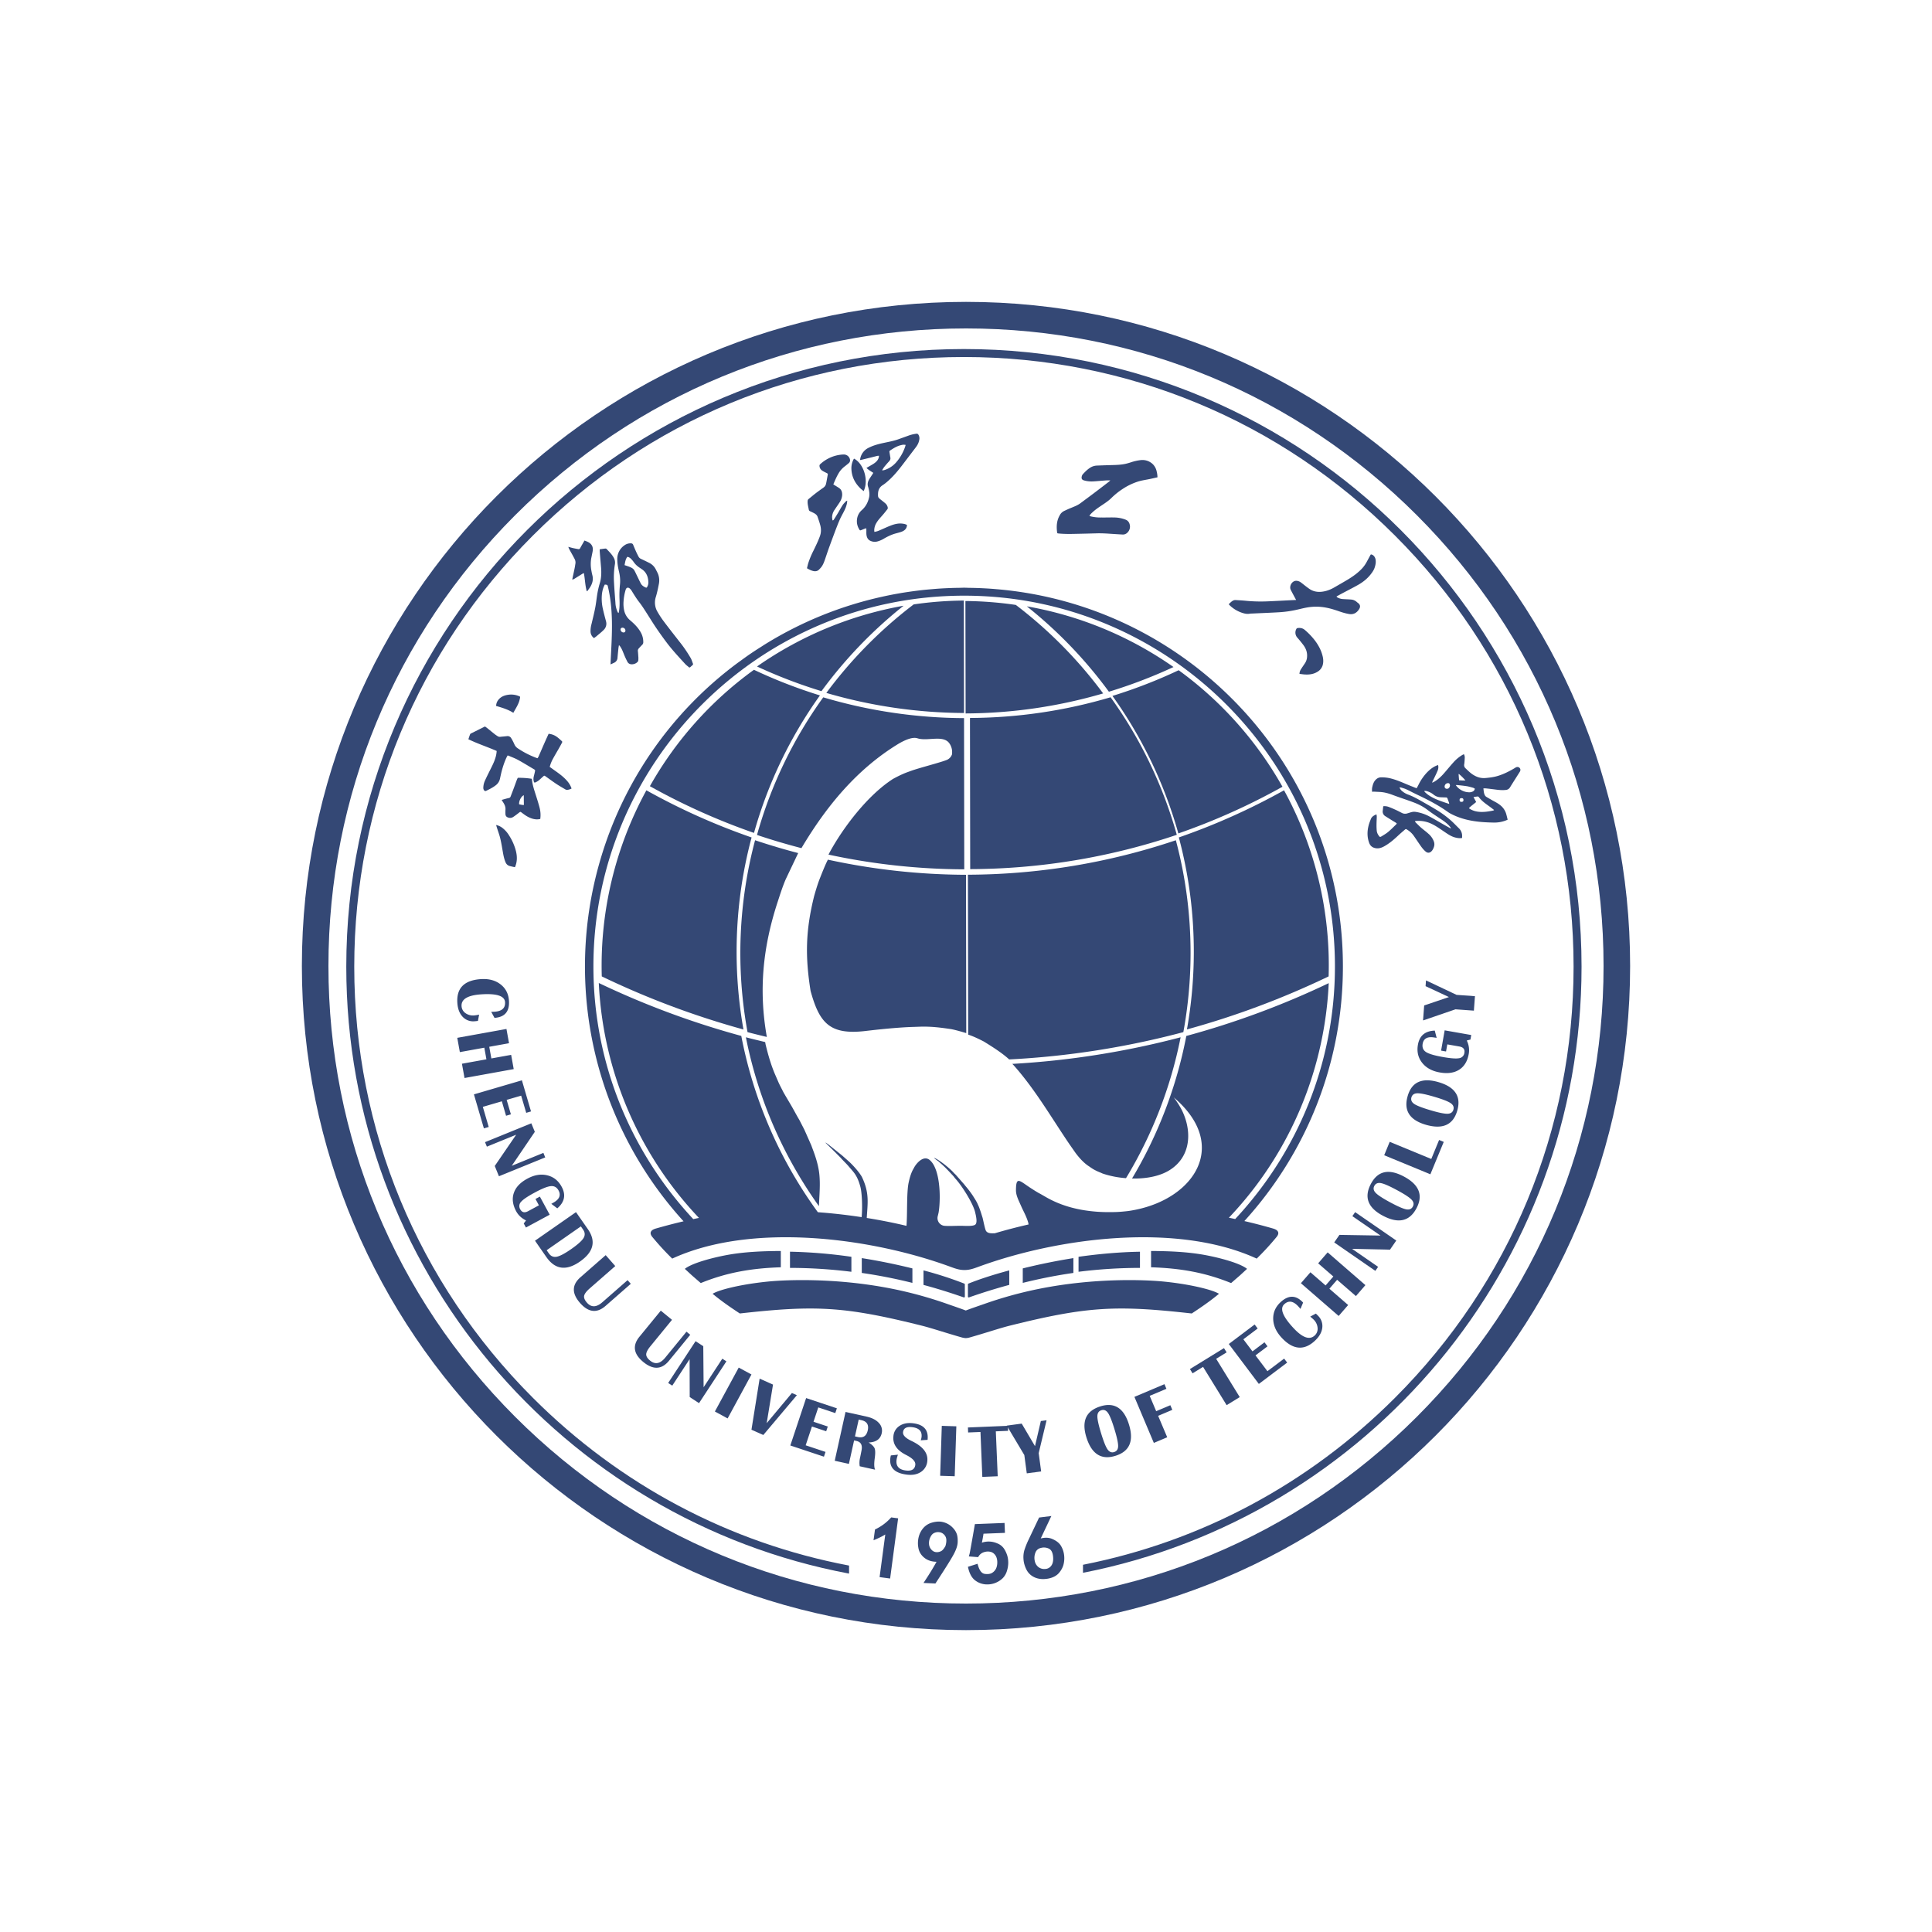 <svg width="128" height="128" fill="none" xmlns="http://www.w3.org/2000/svg"><path d="M54.323 46.073a33.204 33.204 0 0 1-4.372-1.697 24.115 24.115 0 0 0-6.894 7.711 43.252 43.252 0 0 0 6.897 3.096 29.203 29.203 0 0 1 4.369-9.11ZM73.468 45.828a32.98 32.98 0 0 0 4.28-1.636 24.184 24.184 0 0 0-9.717-4.02 29.514 29.514 0 0 1 5.437 5.656ZM54.747 45.908a33.003 33.003 0 0 0 9.123 1.33l-.013-7.449c-1.119.008-2.23.094-3.322.254a29.258 29.258 0 0 0-5.788 5.865ZM73.086 45.941a29.188 29.188 0 0 0-5.785-5.863 24.14 24.14 0 0 0-3.34-.259l.013 7.448a32.965 32.965 0 0 0 9.112-1.326ZM53.923 76.347l-.174-.47c-.014-.038-.017-.035-.038-.086l-.397-.895c-.03-.067-.054-.113-.088-.178l-.263-.512c-.214-.356-.398-.725-.612-1.079l-.334-.566c-.031-.059-.064-.11-.1-.172l-.26-.51c-.03-.069-.06-.122-.085-.184l-.234-.54c-.268-.63-.455-1.296-.615-1.956-.01-.054-.018-.107-.03-.16-.426-.104-.851-.205-1.275-.316.809 4.104 2.49 7.9 4.838 11.188.027-.706.1-1.415.026-2.122-.052-.492-.19-.974-.359-1.442Z" fill="#344875"/><path d="M59.865 40.132a24.309 24.309 0 0 0-9.711 4.024 33.07 33.07 0 0 0 4.271 1.635 29.588 29.588 0 0 1 5.44-5.659ZM73.579 46.195a33.286 33.286 0 0 1-9.316 1.372l.015 10.015a43.2 43.2 0 0 0 13.687-2.273 28.855 28.855 0 0 0-4.386-9.114ZM50.154 55.317c.965.327 1.948.615 2.943.875 1.623-2.73 3.65-5.236 6.474-6.941.298-.167.849-.457 1.218-.335.591.19 1.501-.162 1.968.188l.021.014.01.009.01.008c.153.14.248.36.277.568.006.041.007.203.002.244-.006.048-.003.026-.015.057l-.001.004c-.019.053.004-.008 0 0a.61.61 0 0 1-.368.352l-.191.068-.196.061c-.63.194-1.187.334-1.85.547l-.391.142c-.314.12-.604.267-.896.424-1.68 1.074-3.324 3.236-4.232 4.925l-.047.093c2.904.626 5.91.964 8.995.975l-.015-10.018a33.242 33.242 0 0 1-9.328-1.377 28.88 28.88 0 0 0-4.388 9.117ZM79.093 63.047c0 1.759-.157 3.48-.455 5.155a55.66 55.66 0 0 0 9.387-3.513 24.156 24.156 0 0 0-2.954-12.33 43.555 43.555 0 0 1-6.97 3.123c.645 2.415.992 4.95.992 7.565ZM67.168 70.589c1.41 1.584 2.485 3.448 3.668 5.193l.43.615c.24.315.516.63.852.855l.075.05c.132.095.264.18.41.25.05.022.048.023.085.042l.374.16a6.24 6.24 0 0 0 1.539.302 28.788 28.788 0 0 0 3.618-9.333 56.201 56.201 0 0 1-11.15 1.762c.033.035.067.068.099.104Z" fill="#344875"/><path d="M77.904 55.668a43.562 43.562 0 0 1-13.777 2.284l.017 10.593c.37.124.696.284 1.042.461.594.37 1.17.728 1.676 1.184A55.928 55.928 0 0 0 78.4 68.381c.312-1.705.478-3.46.478-5.253 0-2.58-.34-5.079-.975-7.46ZM48.802 63.054c0-2.616.347-5.153.993-7.57a43.484 43.484 0 0 1-6.97-3.124 24.239 24.239 0 0 0-2.956 12.329 55.679 55.679 0 0 0 9.387 3.517 29.352 29.352 0 0 1-.454-5.152ZM78.07 55.217a43.084 43.084 0 0 0 6.897-3.093 24.23 24.23 0 0 0-6.878-7.72 33.149 33.149 0 0 1-4.386 1.702 29.2 29.2 0 0 1 4.366 9.111Z" fill="#344875"/><path d="M51.508 59.795c.169-.514.33-1.03.544-1.532l.83-1.745a43.596 43.596 0 0 1-2.856-.85 29.079 29.079 0 0 0-.5 12.713c.424.114.852.216 1.279.32-.542-3.056-.277-5.897.703-8.905ZM54.785 57.084c-.17.358-.317.732-.461 1.098-.126.314-.221.627-.318.95l-.06.207c-.576 2.302-.608 4.015-.243 6.312.585 2.129 1.274 2.933 3.643 2.654.98-.116 2.221-.243 3.208-.27l.487-.017c.733-.011 1.29.064 1.993.167.342.071.657.165.983.262L64 57.957a43.748 43.748 0 0 1-9.15-1.002l-.065.129ZM60.449 84.995v-.96a39.66 39.66 0 0 0-3.354-.682v.982a33.79 33.79 0 0 1 3.354.66ZM75.526 84.001V82.93c-1.359.023-2.741.148-4.07.336v.993a32.785 32.785 0 0 1 4.07-.258ZM71.115 84.335v-.982c-1.192.19-2.33.427-3.354.682v.96c.976-.244 2.1-.48 3.355-.66ZM82.145 84.503l.475-.438c-.475-.385-1.84-.742-2.773-.914-1.163-.217-2.404-.263-3.586-.27v1.08c1.945.061 3.591.348 5.303 1.046l.58-.504ZM64.128 85.09l-.001.817c0 .035.037.06.074.048a38.028 38.028 0 0 1 2.665-.828v-.96c-1.087.291-2.016.597-2.705.876a.052.052 0 0 0-.033.047ZM63.89 85.043a24.186 24.186 0 0 0-2.706-.876v.962c.79.211 1.466.424 2.016.605.271.09.497.168.65.221.037.013.074-.013.074-.048l-.002-.816a.052.052 0 0 0-.033-.048Z" fill="#344875"/><path d="M63.975 88.653h.023a1.091 1.091 0 0 0 .242-.041c1.051-.297 1.995-.618 2.666-.785 5.103-1.273 7.04-1.369 12.05-.806.634-.416 1.226-.823 1.805-1.305-.448-.265-1.505-.486-2.06-.587a20.809 20.809 0 0 0-1.832-.243c-.82-.068-4.174-.274-8.055.508a26.839 26.839 0 0 0-3.667 1.018c-.15.053-.813.278-1.155.41l-.006.001-.006-.001c-.343-.132-1.007-.357-1.155-.41a26.839 26.839 0 0 0-3.667-1.018c-3.883-.782-7.234-.576-8.055-.508-.668.059-1.297.147-1.832.243-.557.1-1.612.322-2.06.587.58.482 1.171.889 1.804 1.305 5.011-.563 6.947-.468 12.05.806.67.167 1.616.488 2.667.785.067.018.134.031.203.037.013.001.027.004.04.004ZM45.847 84.503l.58.504c1.713-.698 3.36-.985 5.304-1.046v-1.08c-1.182.007-2.423.053-3.586.27-.933.172-2.298.529-2.773.914l.475.438ZM56.407 84.26v-.994a32.95 32.95 0 0 0-4.068-.338v1.073c1.46.002 2.822.102 4.068.258Z" fill="#344875"/><path d="M39.315 64.029c0-13.546 11.02-24.564 24.564-24.564s24.564 11.018 24.564 24.564c0 6.463-2.513 12.345-6.608 16.735-.14-.03-.28-.06-.418-.087a24.085 24.085 0 0 0 5.705-9.983 24.3 24.3 0 0 0 .91-5.558 55.807 55.807 0 0 1-9.435 3.499A29.11 29.11 0 0 1 75 78.08c.914.02 1.838-.141 2.51-.569 1.357-.866 1.462-2.453.87-3.794-.23-.522-.617-1.011-.616-1.011 3.687 3.133 1.398 6.646-2.515 7.44-.195.04-.393.076-.596.098-.585.063-.797.065-1.448.06a11.27 11.27 0 0 1-.494-.022c-1.221-.087-2.39-.37-3.463-1l-.314-.18c-.042-.025-.069-.035-.109-.056l-.207-.123-.2-.127c-.858-.536-1.1-.948-1.108.057 0 .233.073.432.159.643l.25.557c.144.296.293.586.39.901.019.061.016.061.029.13l.007.04c-.75.17-1.496.365-2.235.583-.214.007-.47.022-.584-.157-.075-.12-.19-.75-.233-.888-.077-.241-.149-.487-.244-.72l-.017-.04-.01-.023-.023-.049c-.022-.045-.03-.07-.05-.112a3.398 3.398 0 0 0-.114-.21l-.187-.298a6.536 6.536 0 0 0-.492-.646c-.029-.036-.042-.056-.072-.092l-.533-.606c-.054-.066-.107-.101-.163-.164a2.226 2.226 0 0 0-.16-.167c-.282-.265-.76-.654-1.135-.831.016.057.157.145.211.188.035.028.039.026.073.054.054.044.09.084.144.129.288.24.535.517.79.787.036.038.085.094.116.138.03.039.031.047.063.081.43.458 1.157 1.617 1.308 2.203l.05.217c.032.166.105.519-.035.634-.155.127-.697.077-.982.077-.301 0-.806.029-1.082-.001a.516.516 0 0 1-.428-.61c.01-.036.059-.233.07-.302.152-.995.092-2.865-.592-3.441-.39-.33-.838.157-1.016.459l-.134.244c-.12.258-.189.513-.249.789-.144.666-.077 2.126-.144 2.865-.87-.207-1.747-.38-2.631-.522.052-.961.198-1.633-.321-2.716-.166-.303-.56-.744-.83-.997l-.491-.435a.047.047 0 0 0-.01-.007l-.718-.575c-.088-.068-.285-.24-.375-.263l.67.656c.025.025.038.037.062.064l.271.272.009.01.025.029.008.01c.17.19.355.358.517.552.16.19.337.37.462.585.139.235.216.456.296.743.108.385.15 1.395.084 2.018a38.039 38.039 0 0 0-2.43-.29l-.469-.037a29.157 29.157 0 0 1-5.073-11.68 56.087 56.087 0 0 1-9.44-3.506 24.268 24.268 0 0 0 6.635 15.564c-.125.025-.25.052-.376.079-4.097-4.39-6.616-10.275-6.616-16.741Zm4.196 17.347c-.146.04-.324.096-.388.237-.04.091-.014.202.09.333.408.494.847.975 1.323 1.44 5.252-2.417 13.151-1.408 18.493.564.412.152.594.183.818.192l.04.001h.023l.039-.001c.224-.009.406-.04.818-.192 5.342-1.972 13.24-2.98 18.493-.564.476-.465.917-.946 1.322-1.44.105-.13.131-.242.09-.333-.063-.141-.243-.197-.387-.237-.64-.183-1.25-.34-1.843-.477 4.053-4.457 6.529-10.372 6.529-16.87 0-12.767-9.537-23.3-21.873-24.88a24.078 24.078 0 0 0-1.124-.118c-.138-.013-.277-.023-.415-.033a31.087 31.087 0 0 0-.743-.038 28.659 28.659 0 0 0-.608-.014c-.111-.002-.22-.009-.33-.009-.093 0-.188.006-.282.007-.224.003-.446.007-.669.017a22.014 22.014 0 0 0-1.202.075c-.235.02-.47.04-.705.068-.145.016-.29.036-.435.054-.288.039-.574.08-.86.127l-.234.041a23.174 23.174 0 0 0-1.06.212 24.897 24.897 0 0 0-7.739 3.145c-.082.05-.16.102-.24.154-.239.15-.476.302-.708.46-.227.153-.447.314-.67.475-.079.06-.162.116-.243.176a24.97 24.97 0 0 0-9.101 13.166 25.072 25.072 0 0 0 5.558 23.8c-.572.134-1.161.287-1.777.462ZM58.997 100.583a3.312 3.312 0 0 1-.965.719l-.062.031-.096.714.215-.093c.209-.09.397-.187.563-.29l-.377 2.824.698.093.53-3.988-.459-.061-.047.051ZM62.637 102.431c-.085.151-.168.258-.25.314a.597.597 0 0 1-.318.09.454.454 0 0 1-.34-.146.595.595 0 0 1-.179-.395.873.873 0 0 1 .099-.471c.07-.141.16-.23.27-.27a.63.63 0 0 1 .222-.048c.026 0 .047.003.067.006a.49.49 0 0 1 .314.137.511.511 0 0 1 .17.312c.018.134-.003.3-.055.471Zm.508-1.191a1.287 1.287 0 0 0-.424-.313 1.283 1.283 0 0 0-.47-.118 1.647 1.647 0 0 0-.515.071c-.2.057-.374.16-.52.308a1.433 1.433 0 0 0-.328.562 1.674 1.674 0 0 0-.048.771c.044.299.2.546.462.732.205.142.455.216.746.219-.204.371-.45.775-.735 1.207l-.128.196.789.035.041-.062c.612-.933 1.003-1.558 1.163-1.859.173-.32.26-.582.27-.799.01-.21-.008-.388-.049-.53a1.11 1.11 0 0 0-.254-.42ZM66.527 102.616a.947.947 0 0 0-.457-.364 1.403 1.403 0 0 0-1.017-.047c.037-.171.073-.368.107-.593l1.42-.056-.026-.657-1.965.077-.018.105c-.25 1.45-.323 1.822-.338 1.879l-.046.157.613.047.043-.064a.627.627 0 0 1 .361-.268.79.79 0 0 1 .422-.019c.12.03.217.097.3.201.083.107.13.239.143.403.013.167-.008.322-.059.458a.68.68 0 0 1-.264.321c-.12.081-.288.108-.503.078-.193-.026-.341-.208-.441-.541l-.039-.129-.636.202.03.121c.094.378.258.65.486.805a1.293 1.293 0 0 0 .758.24 1.457 1.457 0 0 0 1.036-.418c.125-.129.22-.29.276-.48a1.86 1.86 0 0 0 .086-.533c0-.173-.021-.334-.067-.484a1.833 1.833 0 0 0-.205-.441ZM69.658 103.72a.513.513 0 0 1-.414.228.636.636 0 0 1-.456-.133.688.688 0 0 1-.236-.415.945.945 0 0 1 .049-.539.482.482 0 0 1 .355-.304.75.75 0 0 1 .534.044c.152.073.242.233.275.491.033.268-.003.479-.107.628Zm.615-1.334c-.117-.179-.314-.326-.585-.437-.207-.084-.454-.093-.736-.023l.703-1.486-.812.101-.746 1.569a5.552 5.552 0 0 0-.23.594 1.665 1.665 0 0 0-.058.592c.013.228.079.461.193.69.122.242.312.418.566.528.163.069.342.104.537.104.102 0 .208-.01.318-.028.323-.057.573-.186.74-.382.161-.19.267-.396.311-.611.046-.21.05-.424.016-.634a1.532 1.532 0 0 0-.217-.577ZM30.301 66.451c.027.391.144.695.352.915a.95.95 0 0 0 .794.295c.06-.004.134-.011.218-.024l.078-.417a2.465 2.465 0 0 1-.32.054.858.858 0 0 1-.583-.15.602.602 0 0 1-.26-.462c-.03-.46.399-.722 1.288-.783 1.034-.07 1.564.101 1.593.514.027.39-.204.602-.69.636-.055.003-.129.006-.226.008l.217.399c.688-.048 1.006-.428.957-1.143-.031-.458-.22-.82-.565-1.083-.344-.263-.777-.377-1.3-.341-1.102.076-1.62.602-1.553 1.582ZM30.776 71.421l3.259-.59-.17-.944-1.311.237-.14-.772 1.31-.236-.17-.945-3.259.588.171.946 1.621-.293.14.77-1.622.293.171.946ZM32.379 74.665l-.39-1.333 1.259-.368.28.958.32-.094-.28-.958.96-.28.335 1.138.318-.094-.604-2.06-3.178.931.66 2.253.32-.093ZM33.056 77.93l3.066-1.248-.121-.3-2.096.855 1.528-2.251-.231-.564-3.068 1.249.123.298 1.94-.79-1.418 2.07.277.681ZM34.845 81.327l1.574-.85-.651-1.199-.291.157.227.421-.716.388c-.234.126-.408.085-.521-.125a.405.405 0 0 1 .054-.495c.133-.154.43-.357.895-.607.496-.27.856-.413 1.081-.433.224-.02.394.077.51.29.156.289.07.541-.258.754l-.154.091-.07.037.396.3c.485-.414.583-.889.292-1.427-.22-.408-.54-.662-.959-.761-.419-.102-.857-.028-1.313.22-.47.253-.77.568-.898.948-.13.377-.078.782.154 1.213.143.262.36.465.654.609l-.152.2.146.27ZM38.485 81.252l.144.208c.134.19.144.38.031.565-.114.185-.383.428-.813.728-.428.298-.75.468-.964.509-.214.04-.388-.033-.521-.224l-.144-.207 2.267-1.58Zm-.064 2.33c.907-.633 1.083-1.349.525-2.15l-.785-1.125-2.716 1.893.753 1.083c.578.83 1.32.93 2.223.3ZM40.12 86.52l1.672-1.464-.213-.243-1.672 1.464c-.394.345-.735.354-1.022.026-.148-.169-.21-.32-.184-.453.026-.132.149-.295.367-.487l1.695-1.483-.634-.723-1.672 1.464c-.573.502-.583 1.068-.031 1.7.556.634 1.12.7 1.693.199ZM42.62 90.235c.653.534 1.219.507 1.703-.082l1.408-1.72-.25-.205-1.408 1.72c-.333.406-.666.47-1.003.195-.174-.143-.26-.281-.257-.417.004-.135.098-.317.283-.54l1.426-1.744-.743-.608-1.408 1.72c-.484.588-.4 1.15.25 1.681ZM45.688 90.049l.007 2.51.617.403 1.814-2.769-.27-.177-1.24 1.893-.022-2.72-.51-.333-1.816 2.77.272.176 1.148-1.753ZM48.942 90.605l.844.458-1.579 2.911-.844-.458 1.579-2.91ZM52.795 92.435l-.328-.145-1.672 2.001.419-2.558-.886-.395-.542 3.384.786.35 2.223-2.637ZM55.34 93.62l.105-.316-2.037-.679-1.047 3.142 2.227.742.105-.316-1.315-.438.415-1.245.944.315.106-.315-.946-.315.317-.95 1.125.375ZM57.49 94.768c-.083.37-.3.516-.656.439l-.19-.043.247-1.113.19.042c.353.08.492.304.41.675Zm.464 1.841c.043-.31.04-.526-.006-.647-.047-.121-.18-.253-.4-.394.491-.016.78-.22.867-.61a.732.732 0 0 0-.19-.686c-.183-.2-.455-.339-.816-.419l-1.39-.308-.716 3.234.939.207.344-1.554.16.036c.299.066.409.285.326.658l-.048.244-.039.192a1.471 1.471 0 0 0-.026.582l1.02.226c-.067-.137-.075-.391-.025-.76ZM61.436 96.804c.06-.532-.29-.979-1.05-1.34-.394-.187-.58-.38-.557-.578.03-.264.229-.374.594-.334.465.053.675.271.632.654a.98.98 0 0 1-.054.218l.453-.031c.073-.65-.25-1.017-.974-1.1-.352-.04-.646.018-.883.175a.888.888 0 0 0-.405.678c-.059.522.222.939.843 1.25.43.216.63.435.606.652-.033.293-.237.42-.61.378-.468-.053-.68-.284-.634-.692.013-.103.044-.221.094-.358l-.47.05a1.763 1.763 0 0 0-.035.188c-.071.632.301.993 1.114 1.086.37.042.675-.019.918-.183a.944.944 0 0 0 .418-.713ZM63.252 97.805l-.964-.031.108-3.308.964.031-.108 3.308ZM65.081 97.849l1.02-.043-.125-2.976.812-.034-.014-.332-2.647.11.014.331.818-.032.122 2.976Z" fill="#344875"/><path d="m68.027 97.613.952-.126-.163-1.213.522-2.177-.38.05-.387 1.663-.88-1.492-.99.133 1.163 1.95.163 1.212ZM73.815 96.202c-.172.054-.32-.006-.439-.179-.12-.172-.261-.53-.427-1.07-.166-.542-.248-.917-.245-1.127.003-.21.091-.34.264-.394.174-.054.32.007.44.18s.262.53.427 1.07c.165.54.247.916.244 1.126-.002.21-.09.34-.264.394Zm-.898-3.03c-.956.292-1.272.972-.945 2.038.343 1.117.982 1.532 1.92 1.244.94-.287 1.242-.976.908-2.067-.334-1.093-.962-1.498-1.883-1.216ZM77.539 93.099l-.939.396-.43-1.017 1.108-.466-.13-.307-1.99.842 1.287 3.05.886-.374-.601-1.42.939-.397-.13-.307ZM79.01 90.987l.696-.428 1.562 2.536.868-.533-1.562-2.538.693-.426-.175-.282-2.256 1.388.174.283ZM85.278 90.276l-.2-.266-1.108.835-.79-1.047.796-.6-.2-.266-.796.6-.604-.8.948-.715-.2-.265-1.713 1.292 1.991 2.645 1.876-1.413ZM87.11 88.834c.288-.267.452-.548.492-.848a.95.95 0 0 0-.267-.803 2.794 2.794 0 0 0-.156-.154l-.373.2c.111.09.193.162.243.215a.86.86 0 0 1 .246.548.596.596 0 0 1-.195.49c-.34.315-.812.145-1.417-.51-.705-.76-.903-1.281-.599-1.562.287-.267.596-.22.927.138.038.04.086.096.149.171l.174-.42c-.468-.504-.965-.514-1.491-.028-.337.311-.5.685-.49 1.117.012.436.196.844.551 1.229.75.812 1.486.883 2.206.217ZM89.832 85.87l.63-.727-2.502-2.17-.629.726 1.006.873-.513.592-1.006-.873-.63.725 2.502 2.17.629-.725-1.244-1.08.513-.592 1.244 1.08ZM92.507 82.189l-2.725-1.882-.184.266 1.863 1.286-2.72-.045-.346.5 2.726 1.884.182-.266-1.723-1.192 2.51.054.417-.605ZM91.144 79.032c-.146-.152-.176-.307-.09-.465.087-.16.232-.22.44-.182.206.039.558.193 1.055.461.498.268.82.478.966.63.145.15.175.305.088.464-.085.16-.231.22-.438.182-.205-.039-.558-.193-1.056-.461-.497-.268-.82-.478-.965-.63Zm2.693 1.034c.465-.863.196-1.568-.809-2.109-1.006-.542-1.736-.388-2.194.46-.474.88-.221 1.585.762 2.114 1.028.554 1.775.4 2.241-.465ZM95.652 75.653l-.308-.127-.518 1.259-2.755-1.136-.365.889 3.06 1.261.886-2.146ZM94.77 73.555c-.542-.16-.902-.3-1.074-.416-.174-.119-.234-.265-.184-.438.052-.174.184-.263.394-.268.21-.005.586.074 1.127.234.542.16.901.3 1.074.418.174.118.235.264.183.438-.052.172-.182.262-.391.266-.21.005-.587-.072-1.129-.234Zm1.773.042c.279-.94-.13-1.574-1.224-1.898-1.095-.323-1.779-.022-2.053.902-.284.957.11 1.595 1.18 1.912 1.12.33 1.82.025 2.097-.916ZM97.474 68.573l-1.761-.31-.237 1.343.328.057.083-.47.802.14c.26.047.37.187.33.42a.404.404 0 0 1-.35.356c-.2.039-.56.012-1.079-.08-.555-.097-.927-.208-1.115-.33-.189-.125-.261-.306-.22-.546.057-.324.281-.468.67-.43l.177.024.08.014-.125-.48c-.638.022-1.01.333-1.116.935-.081.458.013.856.278 1.194.267.338.657.552 1.167.642.525.093.956.032 1.293-.184.335-.215.546-.565.63-1.047a1.428 1.428 0 0 0-.132-.885l.244-.062.052-.301ZM97.719 66l-1.218-.088-2.025-.958-.028.382 1.547.722-1.64.555-.074.994 2.148-.737 1.22.088.07-.957Z" fill="#344875"/><path d="M93.868 93.868c-7.977 7.977-18.585 12.372-29.867 12.372-11.284 0-21.892-4.395-29.869-12.372-7.979-7.979-12.372-18.585-12.372-29.867 0-11.284 4.393-21.892 12.372-29.869 7.977-7.979 18.585-12.372 29.869-12.372 11.282 0 21.89 4.393 29.867 12.372 7.977 7.977 12.372 18.585 12.372 29.869 0 11.282-4.395 21.888-12.372 29.867ZM64.001 20C39.699 20 20 39.699 20 64s19.699 44 44 44 44-19.699 44-44-19.699-44-44-44Z" fill="#344875"/><path d="M63.862 23.125c-22.6 0-40.92 18.32-40.92 40.92 0 19.999 14.348 36.644 33.31 40.21v-.532c-7.89-1.496-15.148-5.313-20.95-11.117-7.631-7.63-11.832-17.772-11.832-28.56 0-10.79 4.2-20.933 11.832-28.561 7.628-7.63 17.772-11.832 28.56-11.832 10.79 0 20.933 4.202 28.561 11.832 7.63 7.628 11.831 17.772 11.831 28.56 0 10.79-4.201 20.932-11.83 28.561-5.735 5.734-12.89 9.532-20.673 11.064v.532c18.825-3.677 33.031-20.257 33.031-40.157 0-22.6-18.32-40.92-40.92-40.92Z" fill="#344875"/><path d="M94.98 52.647a.767.767 0 0 0 .47.174c.113.004.226.01.339.01.064 0 .097.025.117.085.028.087.064.173.094.26.007.021.007.046.011.086-.088-.029-.165-.053-.24-.079-.316-.107-.632-.215-.924-.38a1.988 1.988 0 0 1-.444-.326c-.017-.017-.027-.039-.047-.066.089-.025.163-.001.234.023.143.047.274.117.39.213Zm.74-.601a.226.226 0 0 1 .213-.161c.065-.002.108.03.122.094.025.094-.011.171-.065.233a.188.188 0 0 1-.227.018c-.047-.033-.067-.114-.043-.184Zm.8-.036c.215.023.431.042.644.075.14.022.277.062.412.1.047.012.089.04.133.062-.007.096-.06.149-.13.19a.54.54 0 0 1-.31.051 1.098 1.098 0 0 1-.818-.47c.027-.003.048-.01.07-.008Zm.139-.731c.148.125.288.26.43.429-.152.007-.279-.004-.421-.013a26.889 26.889 0 0 1-.033-.408l.024-.008Zm1.313 1.526c.22.301.536.494.827.713l.191.147c-.03.019-.044.032-.058.036-.347.071-.694.124-1.046.071a1.374 1.374 0 0 1-.508-.182c-.019-.012-.031-.027-.057-.052.15-.148.317-.266.48-.402-.06-.108-.116-.214-.178-.33.103-.014.19-.03.279-.038.021-.002.054.018.07.037Zm-1.046.292c-.049.04-.162.038-.197-.004-.04-.041-.037-.151.004-.185.05-.042.158-.039.197.004.038.041.036.154-.004.185Zm-1.916-1.529c.081-.17.167-.338.236-.51a.58.58 0 0 0 .033-.366c-.014.002-.025 0-.034.003-.024.008-.047.019-.07.027-.265.11-.48.29-.672.497a3.384 3.384 0 0 0-.528.783l-.114.217c-.033-.009-.057-.013-.078-.022-.214-.085-.43-.17-.642-.26-.284-.12-.568-.242-.866-.326a2.52 2.52 0 0 0-.778-.111.482.482 0 0 0-.302.114c-.151.124-.221.292-.264.475a.833.833 0 0 0-.022.37c.039-.004.079-.01.117-.01l.351.018c.294.011.572.081.85.184.464.175.94.327 1.404.5.33.122.645.279.928.493.32.244.659.46.991.682.201.134.39.285.541.478.016.02.024.043.041.074-.028-.003-.04-.001-.048-.006-.14-.077-.28-.154-.42-.234-.32-.18-.636-.372-.961-.545a2.787 2.787 0 0 0-.916-.304.639.639 0 0 0-.221.005c-.104.021-.204.06-.307.088a.47.47 0 0 1-.344-.005c-.137-.066-.27-.142-.41-.205a6.912 6.912 0 0 0-.508-.215c-.115-.041-.24-.056-.354-.041l-.033.3a.355.355 0 0 0 .175.36l.495.311c.086.054.18.097.26.17-.017.026-.027.05-.044.066-.174.166-.343.342-.528.495-.133.111-.285.198-.434.29-.097.06-.125.05-.19-.048a.673.673 0 0 1-.13-.31 4.02 4.02 0 0 1-.016-.414c.001-.176.012-.349.017-.523 0-.051-.013-.102-.02-.16-.167.07-.31.149-.374.314-.05.13-.103.259-.138.391-.109.4-.116.8.032 1.194.069.183.196.29.383.334.22.054.42-.01.612-.117.338-.187.628-.436.909-.699.145-.137.296-.265.448-.395.07-.061.077-.06.158-.01.171.106.318.238.435.402.15.212.291.43.438.64.106.154.221.3.364.418.118.097.255.09.367-.016a.513.513 0 0 0 .085-.107c.094-.161.151-.33.094-.52a1.235 1.235 0 0 0-.375-.547c-.154-.142-.327-.263-.484-.401-.128-.112-.245-.234-.366-.354-.019-.019-.026-.046-.043-.076.038-.005.063-.013.087-.014.275-.02.546.013.807.104.287.102.543.264.792.432.173.115.34.236.514.344.174.112.36.2.566.237a.952.952 0 0 0 .36.012c.001-.049.004-.09.003-.134a.696.696 0 0 0-.21-.507c-.154-.148-.3-.303-.455-.45a6.528 6.528 0 0 0-1.094-.808c-.266-.164-.54-.316-.81-.471-.326-.188-.653-.375-1.008-.505a1.279 1.279 0 0 1-.378-.216.56.56 0 0 1-.193-.26c.047.004.08 0 .109.008.114.037.232.068.34.117.163.073.319.16.477.237.291.144.584.28.872.426.448.23.887.477 1.302.765.085.058.167.123.259.171.418.226.864.374 1.33.465.509.1 1.02.13 1.537.14.278.007.544-.037.803-.133.045-.017.089-.038.136-.058-.033-.133-.061-.254-.094-.374a1.149 1.149 0 0 0-.384-.576c-.158-.133-.344-.224-.523-.324-.142-.081-.284-.161-.423-.247a.29.29 0 0 1-.093-.113c-.067-.135-.07-.285-.09-.442.062.002.115-.003.166.003.198.021.395.046.594.071.235.032.47.059.71.033a.354.354 0 0 0 .294-.175c.214-.347.435-.69.652-1.036.053-.084.046-.184-.014-.247-.069-.073-.173-.084-.264-.03-.046.027-.09.057-.137.083-.311.18-.63.34-.973.452-.285.096-.58.134-.878.161-.318.03-.593-.06-.854-.23-.177-.115-.323-.266-.475-.409a.28.28 0 0 1-.091-.274c.022-.145.028-.297.035-.445a.448.448 0 0 0-.055-.218c-.04.017-.073.03-.103.048a2.5 2.5 0 0 0-.588.487c-.214.237-.415.485-.626.726-.187.214-.394.41-.64.556-.04.025-.085.043-.145.073.008-.044.01-.064.019-.081.034-.072.07-.14.104-.21ZM72.449 32.693c-.289.217-.58.433-.87.648-.189.141-.407.221-.623.31-.16.064-.317.138-.47.21a.644.644 0 0 0-.28.286c-.199.348-.221.723-.171 1.109.01.078.017.08.095.088.398.041.796.034 1.194.024.434-.008.865-.02 1.297-.032.311-.01.62.005.93.027.27.018.54.035.81.05a.408.408 0 0 0 .323-.116.548.548 0 0 0 .151-.584.42.42 0 0 0-.255-.282 2.138 2.138 0 0 0-.742-.147c-.29-.007-.582.006-.872.001a2.688 2.688 0 0 1-.683-.07c-.034-.008-.067-.022-.106-.037.058-.105.136-.175.212-.245.204-.19.436-.34.666-.495.202-.134.404-.273.578-.444.214-.21.446-.402.699-.568a4.11 4.11 0 0 1 1.107-.535c.242-.07.495-.104.743-.156.164-.035.328-.073.504-.112a1.79 1.79 0 0 0-.052-.386.965.965 0 0 0-.258-.485.991.991 0 0 0-.822-.266 3.18 3.18 0 0 0-.63.144 4.267 4.267 0 0 1-.351.099c-.308.067-.622.077-.936.084-.324.009-.648.02-.972.033a.902.902 0 0 0-.48.168c-.17.114-.31.261-.448.408a.354.354 0 0 0-.072.166c-.025.128.026.204.154.24.21.062.425.078.642.064.25-.015.498-.04.748-.058.108-.007.22-.015.354-.003-.05.045-.082.075-.116.1-.332.256-.665.51-.998.762ZM83.989 39.841c-.48.02-.96.01-1.437-.037-.223-.023-.447-.033-.67-.048a.343.343 0 0 0-.195.038c-.107.06-.19.149-.276.231.007.014.008.025.014.03.014.019.031.033.047.049.218.212.474.37.76.475.18.064.364.117.563.081.065-.011.134-.01.2-.013.563-.027 1.125-.048 1.686-.08a7.256 7.256 0 0 0 1.225-.168c.24-.054.478-.116.72-.157.411-.068.822-.063 1.232.016.292.055.576.145.857.242.219.076.438.143.665.18.291.05.502-.075.654-.304.124-.185.08-.324-.072-.436a.572.572 0 0 1-.067-.053.629.629 0 0 0-.38-.166c-.172-.015-.345-.018-.517-.03a.843.843 0 0 1-.401-.115c-.017-.01-.029-.03-.053-.056.118-.065.227-.127.335-.184.364-.195.734-.38 1.092-.582.32-.18.606-.405.836-.696.107-.136.207-.277.264-.442.058-.172.094-.346.068-.528-.027-.187-.157-.346-.316-.357-.012.019-.028.039-.039.06l-.228.422a2.114 2.114 0 0 1-.314.447c-.28.3-.61.535-.959.745-.292.175-.59.343-.886.515-.19.11-.39.195-.602.245-.297.07-.592.074-.874-.053-.108-.048-.205-.12-.3-.19-.147-.107-.285-.225-.432-.333a.538.538 0 0 0-.284-.109c-.304-.023-.511.358-.391.597.07.138.142.27.215.408l.143.264-.207.01c-.558.027-1.117.058-1.676.082ZM86.184 44.352a.564.564 0 0 0-.09.295c.125.013.24.032.354.039.29.017.569-.017.823-.17a.762.762 0 0 0 .354-.425c.054-.179.055-.36.02-.541-.085-.416-.277-.782-.53-1.117a4.635 4.635 0 0 0-.67-.7c-.14-.12-.303-.145-.475-.123a.112.112 0 0 0-.076.047.499.499 0 0 0 .051.58c.14.159.274.323.401.491.177.234.274.495.25.795a.847.847 0 0 1-.131.406c-.094.142-.192.28-.281.423ZM41.15 41.62c.057-.058.175-.04.24.032.056.064.062.167.012.217-.051.05-.151.044-.215-.013l-.008-.007c-.072-.071-.087-.174-.03-.23Zm.366-4.66c.043-.072.053-.08.129-.047a.49.49 0 0 1 .15.1c.074.072.142.154.202.24.107.153.245.272.4.373.052.033.102.067.152.103.287.205.391.498.408.833a.6.6 0 0 1-.075.312c-.035.066-.053.073-.122.042-.125-.059-.24-.134-.306-.261-.086-.167-.166-.337-.247-.505-.062-.123-.116-.249-.184-.367-.072-.126-.202-.181-.33-.233-.1-.038-.203-.07-.315-.11.037-.175.054-.336.138-.48Zm-1.956 2.468c-.043.29-.074.58-.131.867-.069.35-.157.697-.238 1.043a1.768 1.768 0 0 0-.067.481.553.553 0 0 0 .23.457c.058-.042.11-.079.16-.12.159-.136.326-.265.474-.413a.572.572 0 0 0 .164-.574c-.072-.271-.147-.544-.207-.818a2.99 2.99 0 0 1-.06-1.031c.03-.206.079-.404.187-.594.03.004.052.01.073.01.083.003.12.049.13.129.006.05.024.098.034.148.159.722.221 1.454.233 2.191.013.862-.042 1.724-.084 2.585l-.009.231c.089-.04.158-.074.23-.107a.377.377 0 0 0 .232-.336c.019-.213.04-.424.063-.636.006-.059.02-.117.034-.203.036.04.054.058.072.08.128.178.197.384.28.583.06.15.132.297.206.44.063.125.177.177.314.17a.532.532 0 0 0 .351-.147c.083-.078.056-.182.066-.277.001-.01-.002-.022-.003-.032-.01-.137-.016-.273-.032-.41-.011-.083.019-.146.073-.203.073-.076.143-.154.217-.227a.227.227 0 0 0 .067-.165 1.294 1.294 0 0 0-.161-.644c-.177-.324-.434-.575-.71-.81a1.172 1.172 0 0 1-.386-.612 2.059 2.059 0 0 1-.05-.634 3.41 3.41 0 0 1 .139-.776c.047-.152.165-.182.282-.075a.696.696 0 0 1 .121.15c.16.262.32.523.511.765.123.159.235.327.345.497.246.378.48.765.73 1.139.242.358.493.711.754 1.055.372.49.793.938 1.207 1.391.07.076.157.137.237.206.031.028.063.027.096-.003.048-.044.095-.087.145-.13.034-.029.046-.063.029-.106-.046-.115-.079-.24-.139-.35a8.89 8.89 0 0 0-.77-1.122c-.344-.442-.69-.88-1.026-1.328a6.065 6.065 0 0 1-.398-.605 1.204 1.204 0 0 1-.124-1.009c.084-.275.142-.559.198-.843a1.2 1.2 0 0 0-.034-.63c-.043-.122-.109-.234-.166-.35a.965.965 0 0 0-.448-.44 24.874 24.874 0 0 0-.515-.25.351.351 0 0 1-.178-.152 6.068 6.068 0 0 1-.171-.348c-.067-.148-.129-.298-.191-.448-.027-.064-.077-.088-.144-.091a.68.68 0 0 0-.428.13 1.086 1.086 0 0 0-.476.956c.005.27.05.53.113.791.067.28.093.561.064.848a6.898 6.898 0 0 0-.031.971c.009.261.011.521-.03.78-.007.048-.02.095-.03.142a.14.14 0 0 1-.064-.066 1.64 1.64 0 0 1-.147-.616c-.034-.447-.069-.892-.093-1.338a5.438 5.438 0 0 1 .059-1.209.659.659 0 0 0-.073-.429c-.121-.225-.305-.402-.477-.586-.018-.02-.058-.03-.087-.028-.12.013-.242.032-.37.049 0 .063 0 .116.004.17.027.348.058.696.087 1.046.027.346.018.693-.084 1.03-.079.26-.137.522-.179.79ZM39.258 36.56c.036-.18.028-.35-.1-.5-.114-.132-.27-.185-.435-.248l-.06.105c-.077.134-.155.266-.228.403-.03.056-.072.07-.126.06a8.01 8.01 0 0 1-.36-.071c-.092-.021-.185-.05-.297-.08.022.061.035.106.057.144.06.114.125.227.188.34.06.108.118.215.174.323a.492.492 0 0 1 .05.316c-.017.095-.029.192-.049.288-.045.223-.095.444-.142.665-.007.03-.006.06-.01.107.061-.032.108-.05.151-.076l.532-.332c.023-.014.049-.022.079-.034.08.403.08.809.192 1.194.01.003.02.005.03.01.069-.096.143-.189.204-.29.146-.24.21-.496.137-.776a3.141 3.141 0 0 1-.058-.274 2.28 2.28 0 0 1-.019-.829l.09-.445ZM58.595 30.92c.098-.121.2-.238.308-.354.07-.074.105-.154.085-.256-.022-.117-.038-.236-.058-.353-.007-.043-.004-.078.037-.107.233-.154.468-.304.748-.362a.56.56 0 0 1 .288-.009c-.017.055-.03.103-.047.15a3.055 3.055 0 0 1-.58 1 1.714 1.714 0 0 1-.753.504.863.863 0 0 1-.12.028c-.011.003-.025-.001-.065-.004.06-.091.102-.17.157-.237Zm-.117 1.224c.154-.097.294-.22.43-.343.327-.301.608-.642.877-.995l.89-1.17c.114-.148.197-.31.228-.496a.457.457 0 0 0-.051-.334c-.036-.056-.077-.08-.146-.07a2.517 2.517 0 0 0-.466.107c-.233.086-.468.168-.7.253-.32.114-.651.176-.981.246-.348.073-.69.163-1.009.324a1.006 1.006 0 0 0-.569.808c.024 0 .041.001.057-.002l.605-.147.475-.12c.037-.008.077-.007.117-.01a.517.517 0 0 1-.133.337c-.12.144-.283.23-.443.323a9.456 9.456 0 0 0-.253.148c.142.138.3.223.453.325-.023.037-.04.067-.059.096-.061.093-.124.187-.184.282-.106.166-.168.341-.103.541a.604.604 0 0 1 .02.069c.056.208.094.412.047.632-.074.336-.224.62-.48.847a.942.942 0 0 0-.312.548c-.048.262.003.506.142.735.038.065.054.07.125.044.077-.029.151-.063.227-.091.034-.012.069-.019.114-.032 0 .07.003.124.003.178-.001.129-.007.259.034.384.04.123.113.216.233.27a.677.677 0 0 0 .458.043 1.69 1.69 0 0 0 .448-.194c.242-.14.493-.261.764-.336.129-.035.259-.067.383-.11.21-.077.36-.206.372-.452a.64.64 0 0 0-.248-.082c-.305-.053-.59.024-.867.134-.233.091-.456.2-.685.295a1.304 1.304 0 0 1-.36.11c-.004-.034-.008-.063-.01-.093a.953.953 0 0 1 .139-.493c.12-.21.29-.379.445-.56.097-.113.188-.23.282-.35.035-.042.037-.09.023-.143a.48.48 0 0 0-.144-.243c-.1-.087-.204-.168-.31-.251-.18-.141-.192-.164-.184-.397.008-.238.093-.428.306-.565ZM53.902 36.468a5.592 5.592 0 0 0-.36.865c-.03.105-.052.21-.078.314.137.084.268.149.41.183.138.033.273.02.382-.086.063-.062.124-.127.177-.198.107-.15.17-.324.23-.498.086-.248.166-.496.255-.743.144-.397.292-.792.44-1.187.089-.228.175-.458.275-.682.085-.193.19-.375.286-.564.086-.168.157-.34.193-.526.011-.057.014-.116.02-.174a.214.214 0 0 0-.106.06c-.071.078-.148.151-.205.24-.102.156-.188.322-.284.483-.093.156-.188.308-.285.46-.019.028-.038.066-.099.058-.007-.069-.024-.138-.024-.208a.884.884 0 0 1 .17-.495c.105-.163.22-.32.325-.484a.987.987 0 0 0 .171-.475c.01-.203-.041-.378-.224-.494l-.172-.108-.189-.116c.109-.264.216-.51.353-.742.11-.188.255-.343.429-.472.081-.061.16-.128.238-.194.09-.074.104-.174.075-.278a.42.42 0 0 0-.428-.295 2.381 2.381 0 0 0-.998.265 2.45 2.45 0 0 0-.535.374.14.14 0 0 0-.05.125.393.393 0 0 0 .199.317c.09.058.19.103.286.153.037.02.074.037.065.09-.039.204-.072.409-.115.61a.416.416 0 0 1-.165.253c-.173.125-.348.248-.518.378-.163.125-.317.258-.475.385-.053.041-.061.093-.064.154-.01.187.045.364.077.545.011.057.035.088.088.111.09.04.179.083.266.129.1.055.19.125.228.238.063.183.128.367.178.554.064.245.066.488-.024.733-.118.324-.268.632-.418.941Z" fill="#344875"/><path d="M56.586 30.387c-.007.007-.017.013-.021.021-.113.209-.167.431-.157.667.021.515.238.941.609 1.294.063.06.134.111.202.168.347-.719.006-1.81-.633-2.15ZM32.275 48.235c-.05-.04-.103-.074-.144-.104l-.468.234-.454.226c-.023.01-.051.027-.06.049-.043.108-.078.221-.118.337.616.298 1.257.505 1.875.776a1.859 1.859 0 0 1-.095.492c-.081.26-.205.5-.326.742-.119.238-.239.478-.35.72a1.18 1.18 0 0 0-.113.46.287.287 0 0 0 .043.184c.036.051.092.072.139.048.23-.117.462-.225.663-.39a.731.731 0 0 0 .254-.404c.036-.159.068-.317.108-.475.084-.327.19-.648.334-.955.02-.041.046-.081.067-.123.026.006.043.008.059.013.21.093.428.17.629.28.36.198.712.415 1.066.625.071.043.077.054.058.141-.021.106-.048.211-.073.315a.673.673 0 0 0-.007.341c.024.083.049.097.123.063a.996.996 0 0 0 .2-.118c.1-.08.19-.173.288-.257.087-.077.088-.079.18-.014.235.164.465.336.704.495.197.13.403.248.607.368a.214.214 0 0 0 .114.028.77.77 0 0 0 .29-.091 1.503 1.503 0 0 0-.293-.5c-.238-.276-.532-.489-.828-.697l-.326-.235c.05-.197.123-.373.214-.538.121-.223.25-.44.377-.66.07-.124.14-.248.205-.373.048-.092.048-.099-.026-.166-.1-.091-.198-.182-.308-.26a1.08 1.08 0 0 0-.536-.196c-.092.202-.183.4-.271.6-.133.301-.261.602-.393.903-.017.039-.045.073-.071.116-.037-.011-.07-.02-.1-.033a5.868 5.868 0 0 1-1.221-.632.59.59 0 0 1-.206-.245c-.031-.067-.06-.137-.095-.201a2.586 2.586 0 0 0-.124-.221.273.273 0 0 0-.277-.132c-.141.017-.283.027-.424.042a.273.273 0 0 1-.194-.038c-.064-.042-.131-.084-.192-.132-.17-.134-.336-.273-.504-.408Z" fill="#344875"/><path d="M34.702 52.686c0 .22.004.43.007.645-.116.008-.214-.028-.314-.042-.026-.211.127-.525.306-.603Zm-.172 1.127.122.091c.192.146.395.271.63.338.169.047.337.06.512.017.035-.258.018-.51-.047-.756-.08-.307-.178-.609-.274-.911-.092-.287-.184-.573-.222-.872-.006-.04-.012-.079-.017-.123a5.39 5.39 0 0 0-.93-.064c-.022.047-.043.085-.059.127-.073.195-.143.394-.217.59-.064.173-.133.346-.198.52a.146.146 0 0 1-.116.1 4.042 4.042 0 0 0-.197.048l-.28.079c.042.068.072.12.105.17.091.142.158.292.147.466a3.095 3.095 0 0 0-.003.282c.004.142.061.21.191.254a.369.369 0 0 0 .313-.037c.078-.047.15-.104.224-.157.07-.052.138-.107.208-.16.037-.03.071-.034.108-.002ZM33.28 54.847a1.036 1.036 0 0 0-.41-.189c.017.062.03.109.046.157.075.244.168.485.228.734.073.302.12.609.174.914.038.221.083.438.168.646.052.13.139.226.274.264.116.033.236.055.352.082.012-.022.02-.032.023-.044.135-.33.132-.667.052-1.006a3.48 3.48 0 0 0-.447-1.036 1.85 1.85 0 0 0-.46-.522ZM34.374 46.53c.034-.09.058-.188.077-.283.018-.089.01-.096-.072-.129a1.347 1.347 0 0 0-.714-.087c-.276.04-.52.145-.684.386a.654.654 0 0 0-.111.353c.394.117.783.229 1.14.456.131-.242.274-.456.364-.697Z" fill="#344875"/></svg>